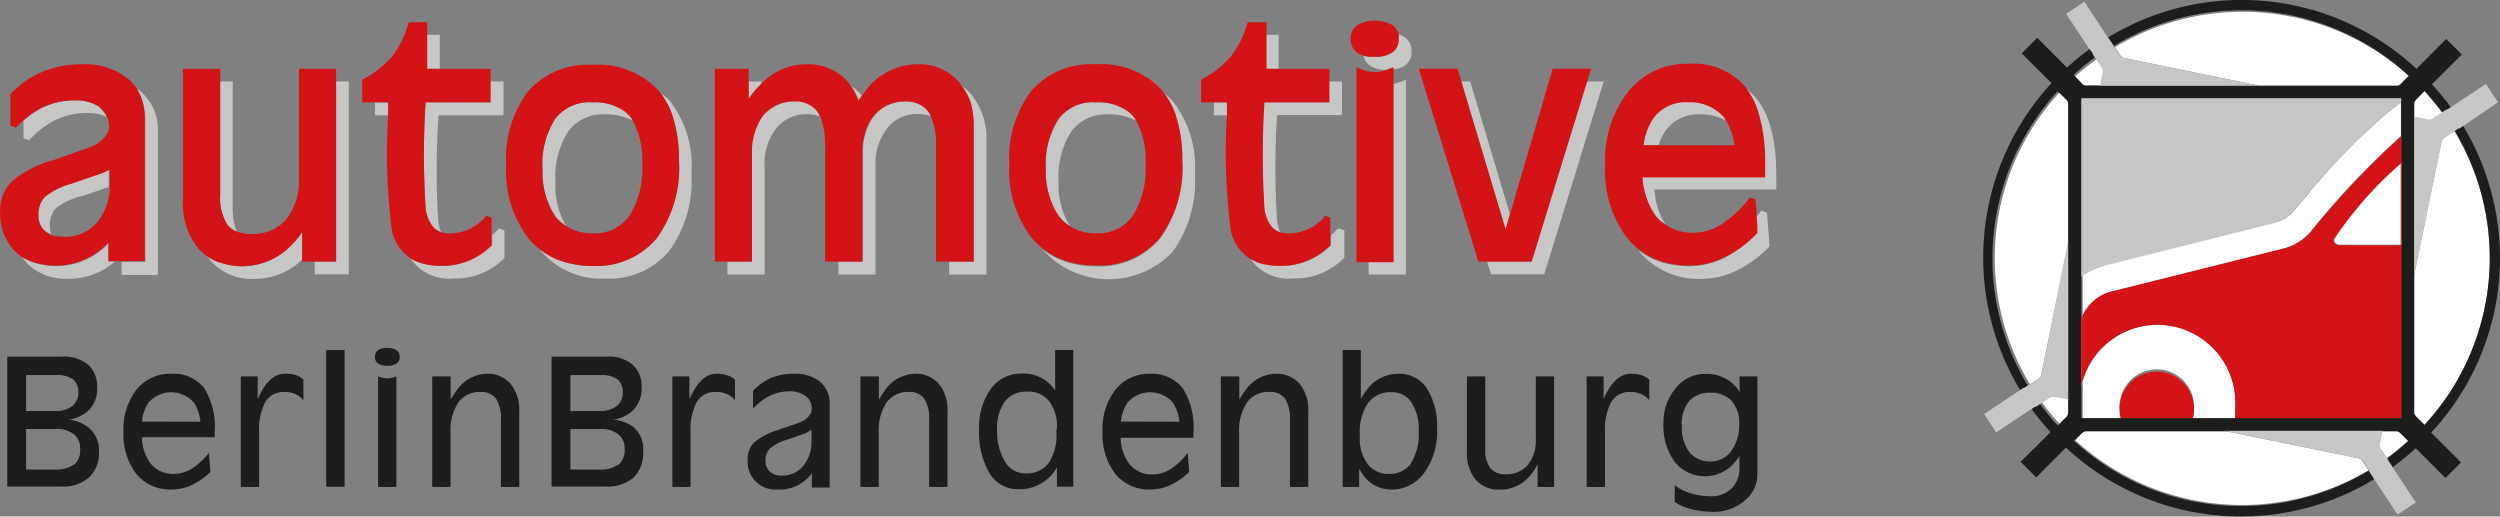 <svg id="automotiveBER" xmlns="http://www.w3.org/2000/svg" viewBox="16.23 54.12 192.49 39.77">
  <rect x="16.23" y="54.12" width="192.49" height="39.77" fill="#808080" stroke="none"/>
  <title>logo_automotive-ber</title>
  <g id="container">
    <rect width="225" height="148" fill="none"></rect>
  </g>
  <g>
    <path
      d="M123.36,84.32a2.12,2.12,0,0,0-1.82.83,4,4,0,0,0-.63,2.44v.19a3.24,3.24,0,0,0,.61,2.08,2,2,0,0,0,1.65.75,2,2,0,0,0,1.7-.83,4.25,4.25,0,0,0,.58-2.44,3.83,3.83,0,0,0-.56-2.22A1.74,1.74,0,0,0,123.36,84.32Z"
      fill="none"></path>
    <path
      d="M147.93,84.32a2.06,2.06,0,0,0-1.65.65,2.83,2.83,0,0,0-.56,1.91,3.19,3.19,0,0,0,.58,2,2,2,0,0,0,1.62.73,1.91,1.91,0,0,0,1.61-.81,3.38,3.38,0,0,0,.61-2.12,2.52,2.52,0,0,0-.58-1.77A2.14,2.14,0,0,0,147.93,84.32Z"
      fill="none"></path>
    <path
      d="M147.22,62.93a3.1,3.1,0,0,0-2.74,1.24,4,4,0,0,0-.54,1.13h5.82a5.31,5.31,0,0,0-.64-1.89A3.66,3.66,0,0,0,147.22,62.93Z"
      fill="none"></path>
    <path
      d="M103.44,70.75a6.88,6.88,0,0,0,1-4,6.36,6.36,0,0,0-.7-3.27,4.32,4.32,0,0,0-2.17-.51,3.31,3.31,0,0,0-2.84,1.28,6.42,6.42,0,0,0-1,3.9,6.05,6.05,0,0,0,.87,3.42,3.57,3.57,0,0,0,2,.55A3.25,3.25,0,0,0,103.44,70.75Z"
      fill="none"></path>
    <path d="M179,57.62l.09.13a19.07,19.07,0,0,1,22.6,2.2l0,0A18.95,18.95,0,0,0,179,57.62Z" fill="none"></path>
    <path d="M204.28,62.8q-.65-.87-1.38-1.68v0a18.54,18.54,0,0,1,1.38,1.67Z" fill="none"></path>
    <path d="M173.33,85.2a18.67,18.67,0,0,0,1.38,1.68l.11-.11a19.67,19.67,0,0,1-1.36-1.66Z" fill="none"></path>
    <path
      d="M104.79,84.32a2,2,0,0,0-1.74.79,3.1,3.1,0,0,0-.51,1.47H107a3.19,3.19,0,0,0-.51-1.48A2,2,0,0,0,104.79,84.32Z"
      fill="none"></path>
    <path d="M177.58,58.55a18.67,18.67,0,0,0-1.68,1.38L176,60a19.67,19.67,0,0,1,1.66-1.36Z" fill="none"></path>
    <path d="M202.89,86.85l0,0a19.82,19.82,0,0,0,1.8-2.28A17.9,17.9,0,0,1,202.89,86.85Z" fill="none"></path>
    <path
      d="M64.68,70.75a6.88,6.88,0,0,0,1-4A6.47,6.47,0,0,0,65,63.44a4.38,4.38,0,0,0-2.17-.51A3.32,3.32,0,0,0,60,64.21a6.42,6.42,0,0,0-1,3.9,6.05,6.05,0,0,0,.87,3.42,3.57,3.57,0,0,0,2,.55A3.25,3.25,0,0,0,64.68,70.75Z"
      fill="none"></path>
    <path
      d="M76.74,88a3.34,3.34,0,0,0-1.23.64,1.25,1.25,0,0,0-.34.92,1.1,1.1,0,0,0,.33.85,1.29,1.29,0,0,0,.9.31A2.1,2.1,0,0,0,78.07,90a2.89,2.89,0,0,0,.64-1.94v-.85a2,2,0,0,1-.65.36Z"
      fill="none"></path>
    <path
      d="M21.79,85.46a1.29,1.29,0,0,0,.47-1.07,1.24,1.24,0,0,0-.41-1A2.17,2.17,0,0,0,20.53,83H18.24v2.8h2.21A2.12,2.12,0,0,0,21.79,85.46Z"
      fill="none"></path>
    <path
      d="M20.61,70.23a1.82,1.82,0,0,0-.49,1.37,2,2,0,0,0,.09.63,2.53,2.53,0,0,0,.76.11,3.27,3.27,0,0,0,2.63-1.16,4.43,4.43,0,0,0,1-2.66l-2,.68A5.41,5.41,0,0,0,20.61,70.23Z"
      fill="none"></path>
    <path
      d="M20.53,87.15H18.24v3.16H20.4a2.38,2.38,0,0,0,1.53-.39,1.49,1.49,0,0,0,.47-1.25,1.37,1.37,0,0,0-.48-1.12A2.19,2.19,0,0,0,20.53,87.15Z"
      fill="none"></path>
    <path
      d="M29.41,84.32a2,2,0,0,0-1.74.79,3.21,3.21,0,0,0-.51,1.47h4.5a3.19,3.19,0,0,0-.51-1.48A2,2,0,0,0,29.41,84.32Z"
      fill="none"></path>
    <path d="M172.4,83.79l.13-.08a18.8,18.8,0,0,1,2.28-22.48l-.1-.11a19,19,0,0,0-2.31,22.67Z" fill="none"></path>
    <path
      d="M62.44,87.15H60.15v3.16h2.17a2.38,2.38,0,0,0,1.53-.39,1.52,1.52,0,0,0,.47-1.25,1.35,1.35,0,0,0-.49-1.12A2.17,2.17,0,0,0,62.44,87.15Z"
      fill="none"></path>
    <path
      d="M63.71,85.46a1.29,1.29,0,0,0,.47-1.07,1.24,1.24,0,0,0-.41-1A2.18,2.18,0,0,0,62.44,83H60.15v2.8h2.22A2.14,2.14,0,0,0,63.71,85.46Z"
      fill="none"></path>
    <path
      d="M95.3,84.28a2,2,0,0,0-1.69.78A3.65,3.65,0,0,0,93,87.3a4.39,4.39,0,0,0,.56,2.4,1.78,1.78,0,0,0,1.57.87A2.1,2.1,0,0,0,97,89.74a4.08,4.08,0,0,0,.62-2.44v-.19A3.18,3.18,0,0,0,97,85,2,2,0,0,0,95.3,84.28Z"
      fill="none"></path>
    <path d="M200,89.45a20,20,0,0,0,1.67-1.38l0,0A18.37,18.37,0,0,1,200,89.39Z" fill="none"></path>
    <path d="M198.63,90.38l0-.07A19.05,19.05,0,0,1,176,88l-.12.12a19,19,0,0,0,22.73,2.3Z" fill="none"></path>
    <path
      d="M207.93,74a19.07,19.07,0,0,0-2.72-9.79l-.81.53a.48.48,0,0,0-.19.31l-2.11,10.3V85.86a.41.41,0,0,0,.13.33l.66.66a17.9,17.9,0,0,0,1.82-2.25A19,19,0,0,0,207.93,74Z"
      fill="#fff"></path>
    <path
      d="M178.11,59.35l-.44-.67A19.67,19.67,0,0,0,176,60l.54.53a.41.41,0,0,0,.31.14H178l.21-1A.46.46,0,0,0,178.11,59.35Z"
      fill="#fff"></path>
    <path
      d="M179.08,57.75l.41.63a.44.44,0,0,0,.28.2l10.39,2.13h10.59a.41.41,0,0,0,.31-.14l.62-.62a19.07,19.07,0,0,0-22.6-2.2Z"
      fill="#fff"></path>
    <path
      d="M203.51,63.31l.76-.5a18.54,18.54,0,0,0-1.38-1.67l-.66.66a.42.42,0,0,0-.13.34v1l1.08.22A.48.48,0,0,0,203.51,63.31Z"
      fill="#fff"></path>
    <path
      d="M172.53,83.71l.68-.45a.51.51,0,0,0,.19-.31l2.11-10.3V62.14a.46.46,0,0,0-.12-.34l-.58-.57a18.8,18.8,0,0,0-2.28,22.48Z"
      fill="#fff"></path>
    <path
      d="M174.1,84.69l-.64.42a19.67,19.67,0,0,0,1.36,1.66l.57-.57a.5.5,0,0,0,.12-.34v-1l-1.08-.22A.54.54,0,0,0,174.1,84.69Z"
      fill="#fff"></path>
    <path
      d="M199.5,88.64l.5.75A18.37,18.37,0,0,0,201.68,88l-.62-.62a.45.45,0,0,0-.31-.14h-1.1l-.21,1A.47.47,0,0,0,199.5,88.64Z"
      fill="#fff"></path>
    <path
      d="M198.58,90.31l-.46-.7a.47.47,0,0,0-.28-.2l-10.39-2.12H176.86a.52.52,0,0,0-.31.14L176,88a19.05,19.05,0,0,0,22.56,2.35Z"
      fill="#fff"></path>
    <g>
      <path
        d="M86.66,82.9a2.89,2.89,0,0,0-2.35,1.36,6,6,0,0,0-.41.65V83.1H82.48v8.51h1.41V87.43a3.88,3.88,0,0,1,.6-2.32,2,2,0,0,1,1.73-.81,1.36,1.36,0,0,1,1.18.53,2.88,2.88,0,0,1,.37,1.65v5.13h1.41V85.8a3.11,3.11,0,0,0-.67-2.13A2.3,2.3,0,0,0,86.66,82.9Z"
        fill="#1d1d1b"></path>
      <path d="M45.34,83.1v8.51h1.41V83.1a2.1,2.1,0,0,1-.7.15A2.15,2.15,0,0,1,45.34,83.1Z" fill="#1d1d1b"></path>
      <path
        d="M63.46,86.43a2.82,2.82,0,0,0,1.37-.59,2.33,2.33,0,0,0,.8-1.9,2.19,2.19,0,0,0-.7-1.75,2.84,2.84,0,0,0-2-.61H58.7v10h4.16A3.07,3.07,0,0,0,65,90.9a2.62,2.62,0,0,0,.75-2A2.24,2.24,0,0,0,65,87,3.11,3.11,0,0,0,63.46,86.43ZM60.15,83h2.29a2.18,2.18,0,0,1,1.33.32,1.24,1.24,0,0,1,.41,1,1.29,1.29,0,0,1-.47,1.07,2.14,2.14,0,0,1-1.34.38H60.15Zm3.7,6.88a2.38,2.38,0,0,1-1.53.39H60.15V87.15h2.29a2.17,2.17,0,0,1,1.39.4,1.35,1.35,0,0,1,.49,1.12A1.52,1.52,0,0,1,63.85,89.92Z"
        fill="#1d1d1b"></path>
      <path
        d="M46.05,80.91a1.18,1.18,0,0,0-.71.17.61.61,0,0,0-.24.52.59.59,0,0,0,.24.51,1.18,1.18,0,0,0,.71.17,1.22,1.22,0,0,0,.72-.17A.59.59,0,0,0,47,81.6a.61.61,0,0,0-.24-.52A1.22,1.22,0,0,0,46.05,80.91Z"
        fill="#1d1d1b"></path>
      <path
        d="M104.78,82.9a3.29,3.29,0,0,0-2.66,1.22,4.91,4.91,0,0,0-1,3.24,5,5,0,0,0,1,3.27,3.36,3.36,0,0,0,2.73,1.18,3.58,3.58,0,0,0,1.51-.35,5.36,5.36,0,0,0,1.43-1l-.11-1.48a5.12,5.12,0,0,1-1.32,1.26,2.6,2.6,0,0,1-1.37.41,2.23,2.23,0,0,1-1.82-.82,3.45,3.45,0,0,1-.65-2h5.6l0-.43v0a5.6,5.6,0,0,0-.8-3.35A3,3,0,0,0,104.78,82.9Zm-2.24,3.68a3.1,3.1,0,0,1,.51-1.47,2.32,2.32,0,0,1,3.48,0,3.19,3.19,0,0,1,.51,1.48Z"
        fill="#1d1d1b"></path>
      <path
        d="M97.47,84.19,97.34,84a2.92,2.92,0,0,0-2.43-1.12,2.86,2.86,0,0,0-2.38,1.17,5,5,0,0,0-.91,3.11,6.19,6.19,0,0,0,.8,3.4,2.53,2.53,0,0,0,2.22,1.23,3.28,3.28,0,0,0,2.67-1.24,4.15,4.15,0,0,0,.3-.43v1.47h1.26V81.07h-1.4Zm.1,3.11A4.08,4.08,0,0,1,97,89.74a2.1,2.1,0,0,1-1.79.83,1.78,1.78,0,0,1-1.57-.87A4.39,4.39,0,0,1,93,87.3a3.65,3.65,0,0,1,.58-2.24,2,2,0,0,1,1.69-.78A2,2,0,0,1,97,85a3.18,3.18,0,0,1,.61,2.08Z"
        fill="#1d1d1b"></path>
      <path
        d="M77.33,82.9a4.44,4.44,0,0,0-1.73.32,4.15,4.15,0,0,0-1.39,1v1.38a4.14,4.14,0,0,1,1.28-1A3.48,3.48,0,0,1,77,84.25a2,2,0,0,1,1.25.36,1.14,1.14,0,0,1,.45.69,1,1,0,0,1,0,.53,1.1,1.1,0,0,1-.32.46,1.72,1.72,0,0,1-.6.37l-1.66.57a5.24,5.24,0,0,0-1.8.94,1.72,1.72,0,0,0-.52,1.29,2.15,2.15,0,0,0,2.35,2.35,3,3,0,0,0,2.38-1,2.65,2.65,0,0,0,.21-.26v1.11h1.37V85.26a2.17,2.17,0,0,0-.73-1.74A3,3,0,0,0,77.33,82.9Zm1.38,5.18A2.89,2.89,0,0,1,78.07,90a2.1,2.1,0,0,1-1.67.74,1.29,1.29,0,0,1-.9-.31,1.1,1.1,0,0,1-.33-.85,1.25,1.25,0,0,1,.34-.92A3.34,3.34,0,0,1,76.74,88l1.32-.45a2,2,0,0,0,.65-.36Z"
        fill="#1d1d1b"></path>
      <path
        d="M71.39,82.9c-.68,0-1.27.45-1.78,1.36a5.59,5.59,0,0,0-.3.6V83.1H68v8.51h1.4V87.43a4.55,4.55,0,0,1,.48-2.36,1.62,1.62,0,0,1,1.49-.77,2,2,0,0,1,.83.16,1.79,1.79,0,0,1,.62.48V83.36a1.48,1.48,0,0,0-.61-.35A2.59,2.59,0,0,0,71.39,82.9Z"
        fill="#1d1d1b"></path>
      <path
        d="M134.48,87.92a3,3,0,0,1-.61,2,2.15,2.15,0,0,1-1.72.71,1.4,1.4,0,0,1-1.18-.48,2.33,2.33,0,0,1-.38-1.49V83.1h-1.41v5.83a3.13,3.13,0,0,0,.67,2.12,2.33,2.33,0,0,0,1.84.77,3,3,0,0,0,2.38-1.11,3.59,3.59,0,0,0,.55-.86v1.76h1.27V83.1h-1.41Z"
        fill="#1d1d1b"></path>
      <path
        d="M114.4,82.9a2.9,2.9,0,0,0-2.34,1.36,4.77,4.77,0,0,0-.41.65V83.1h-1.42v8.51h1.41V87.43a3.88,3.88,0,0,1,.6-2.32A2,2,0,0,1,114,84.3a1.35,1.35,0,0,1,1.18.53,2.88,2.88,0,0,1,.37,1.65v5.13h1.41V85.8a3.11,3.11,0,0,0-.67-2.13A2.31,2.31,0,0,0,114.4,82.9Z"
        fill="#1d1d1b"></path>
      <path
        d="M141.78,82.9c-.68,0-1.28.45-1.79,1.36a4.15,4.15,0,0,0-.29.6V83.1h-1.3v8.51h1.41V87.43a4.55,4.55,0,0,1,.48-2.36,1.61,1.61,0,0,1,1.48-.77,2,2,0,0,1,.83.16,1.7,1.7,0,0,1,.62.48V83.36a1.51,1.51,0,0,0-.6-.35A2.59,2.59,0,0,0,141.78,82.9Z"
        fill="#1d1d1b"></path>
      <path
        d="M123.89,82.9a3,3,0,0,0-2.46,1.29,6.26,6.26,0,0,0-.42.63V81.07h-1.4V91.61h1.27V90.22l.29.44a2.58,2.58,0,0,0,2.14,1.15,3.07,3.07,0,0,0,2.57-1.27,5.38,5.38,0,0,0,1-3.36,5.52,5.52,0,0,0-.78-3.15A2.52,2.52,0,0,0,123.89,82.9Zm1,6.88a2,2,0,0,1-1.7.83,2,2,0,0,1-1.65-.75,3.24,3.24,0,0,1-.61-2.08v-.19a4,4,0,0,1,.63-2.44,2.12,2.12,0,0,1,1.82-.83,1.74,1.74,0,0,1,1.53.8,3.83,3.83,0,0,1,.56,2.22A4.25,4.25,0,0,1,124.87,89.78Z"
        fill="#1d1d1b"></path>
      <path
        d="M150.18,84.31a2.21,2.21,0,0,0-.28-.4,3,3,0,0,0-2.37-1A2.85,2.85,0,0,0,145.26,84a4.06,4.06,0,0,0-.95,2.69,4.76,4.76,0,0,0,.87,3,3,3,0,0,0,4.73-.11,3.31,3.31,0,0,0,.25-.35v.93a2.12,2.12,0,0,1-.61,1.57,2.19,2.19,0,0,1-1.6.6,5.2,5.2,0,0,1-1.57-.24,3.21,3.21,0,0,1-1.2-.61v1.29a3.67,3.67,0,0,0,1.27.55,6.89,6.89,0,0,0,1.73.21,3.58,3.58,0,0,0,2.36-.85,2.53,2.53,0,0,0,1-2V83.1h-1.38Zm-.65,4.53a1.91,1.91,0,0,1-1.61.81,2,2,0,0,1-1.62-.73,3.19,3.19,0,0,1-.58-2,2.83,2.83,0,0,1,.56-1.91,2.06,2.06,0,0,1,1.65-.65,2.14,2.14,0,0,1,1.63.63,2.52,2.52,0,0,1,.58,1.77A3.38,3.38,0,0,1,149.53,88.84Z"
        fill="#1d1d1b"></path>
      <path
        d="M53.68,82.9a2.89,2.89,0,0,0-2.34,1.36,4.77,4.77,0,0,0-.41.65V83.1H49.51v8.51h1.41V87.43a3.88,3.88,0,0,1,.6-2.32,2,2,0,0,1,1.73-.81,1.37,1.37,0,0,1,1.18.53,2.88,2.88,0,0,1,.37,1.65v5.13h1.41V85.8a3.16,3.16,0,0,0-.67-2.13A2.32,2.32,0,0,0,53.68,82.9Z"
        fill="#1d1d1b"></path>
      <path
        d="M21.55,86.43a2.83,2.83,0,0,0,1.36-.59,2.3,2.3,0,0,0,.8-1.9A2.22,2.22,0,0,0,23,82.19a2.89,2.89,0,0,0-2-.61H16.79v10h4.15a3,3,0,0,0,2.16-.71,2.62,2.62,0,0,0,.75-2A2.24,2.24,0,0,0,23,87,3.11,3.11,0,0,0,21.55,86.43ZM18.24,83h2.29a2.17,2.17,0,0,1,1.32.32,1.24,1.24,0,0,1,.41,1,1.29,1.29,0,0,1-.47,1.07,2.12,2.12,0,0,1-1.34.38H18.24Zm3.69,6.88a2.38,2.38,0,0,1-1.53.39H18.24V87.15h2.29a2.19,2.19,0,0,1,1.39.4,1.37,1.37,0,0,1,.48,1.12A1.49,1.49,0,0,1,21.93,89.92Z"
        fill="#1d1d1b"></path>
      <rect x="41.35" y="81.07" width="1.41" height="10.53" fill="#1d1d1b"></rect>
      <path
        d="M38.15,82.9c-.68,0-1.28.45-1.79,1.36-.1.19-.2.39-.29.6V83.1h-1.3v8.51h1.41V87.43a4.55,4.55,0,0,1,.48-2.36,1.62,1.62,0,0,1,1.48-.77,2,2,0,0,1,.83.16,1.7,1.7,0,0,1,.62.48V83.36A1.51,1.51,0,0,0,39,83,2.59,2.59,0,0,0,38.15,82.9Z"
        fill="#1d1d1b"></path>
      <path
        d="M29.4,82.9a3.29,3.29,0,0,0-2.66,1.22,4.91,4.91,0,0,0-1,3.24,5,5,0,0,0,1,3.27,3.36,3.36,0,0,0,2.72,1.18A3.59,3.59,0,0,0,31,91.46a5.36,5.36,0,0,0,1.43-1l-.11-1.48A5.12,5.12,0,0,1,31,90.2a2.6,2.6,0,0,1-1.37.41,2.23,2.23,0,0,1-1.82-.82,3.45,3.45,0,0,1-.65-2h5.6l0-.43v0a5.6,5.6,0,0,0-.8-3.35A3,3,0,0,0,29.4,82.9Zm-2.24,3.68a3.21,3.21,0,0,1,.51-1.47,2.32,2.32,0,0,1,3.48,0,3.19,3.19,0,0,1,.51,1.48Z"
        fill="#1d1d1b"></path>
      <path
        d="M208.72,74a19.75,19.75,0,0,0-2.86-10.22l-.29.19-.07,0-.29.19a19,19,0,0,1-.5,20.39,19.82,19.82,0,0,1-1.8,2.28l0,0-.66-.66a.41.41,0,0,1-.13-.33V62.14a.42.42,0,0,1,.13-.34l.67-.68q.73.81,1.38,1.68l.29-.19.07,0,.3-.19a21.24,21.24,0,0,0-1.48-1.81l2.3-2.29-1.2-1.2-2.29,2.3A19.75,19.75,0,0,0,178.55,57l.2.29.05.08.19.29a18.95,18.95,0,0,1,22.72,2.31l0,0-.62.62a.41.41,0,0,1-.31.14H176.86a.41.41,0,0,1-.31-.14L176,60l-.11-.11a18.67,18.67,0,0,1,1.68-1.38l-.19-.29,0-.08-.19-.29a18.52,18.52,0,0,0-1.81,1.48l-2.29-2.3-1.2,1.2,2.3,2.29a19.75,19.75,0,0,0-2.4,23.66L172,84l.07,0,.29-.19a19,19,0,0,1,2.31-22.67l.1.11.58.57a.46.46,0,0,1,.12.34V85.86a.5.5,0,0,1-.12.34l-.68.68a18.67,18.67,0,0,1-1.38-1.68l-.29.19-.07,0-.3.19a21.24,21.24,0,0,0,1.48,1.81l-2.3,2.29,1.2,1.2,2.29-2.3A19.75,19.75,0,0,0,199.06,91l-.19-.29-.05-.08-.19-.29a19,19,0,0,1-22.73-2.3L176,88l.53-.53a.52.52,0,0,1,.31-.14h23.89a.45.45,0,0,1,.31.14l.62.62,0,0A20,20,0,0,1,200,89.45l.19.29.05.07.19.3a19.66,19.66,0,0,0,1.8-1.48l2.29,2.29,1.2-1.19-2.3-2.3A19.76,19.76,0,0,0,208.72,74Zm-7.61,12.31H176.49V61.69h24.62V62h0v2.66h0Z"
        fill="#1d1d1b"></path>
    </g>
    <path
      d="M188.34,85.6a6,6,0,0,0-11.85-1.72V78.71l.19-.46A3.38,3.38,0,0,1,179,76.52l13-3.25A4.17,4.17,0,0,0,194.09,72a63.16,63.16,0,0,1,7-7.41V62l-.14.1-.43.34-.42.34-.41.34-.39.35-.39.35-.38.35-.37.34-.37.35-.35.35-.34.34-.33.34-.33.34-.31.33-.31.33-.29.32-.28.32-.28.31-.26.3-.26.29-.24.29L194,69l-.23.26-.21.25-.2.24-.19.23-.18.2-.16.2-.15.17-.13.15-.05,0-.05.05,0,0-.06,0,0,0-.06,0-.07,0-.07,0-.07,0-.07,0-.07,0-.07,0-.08,0-.07,0-.08,0-.09,0-13,3.26-.24.07-.26.08-.27.1-.26.11-.26.12-.25.13-.26.15-.2.13V61.69h0V86.31H188.3A5.63,5.63,0,0,0,188.34,85.6Zm-3.27.71h-5.55a2.82,2.82,0,0,1-.09-.71,2.87,2.87,0,1,1,5.73,0A2.82,2.82,0,0,1,185.07,86.31Z"
      fill="#fff"></path>
    <g>
      <path
        d="M114.16,71.6a1.51,1.51,0,0,0,.63.4,4,4,0,0,1-.23-.89,63.43,63.43,0,0,1,0-8.13h5V60.39h-1V62h-5a62.62,62.62,0,0,0,0,8.13A2.7,2.7,0,0,0,114.16,71.6Z"
        fill="#c6c6c5"></path>
      <path d="M74.37,61.11c.16-.19.33-.36.49-.53v-.19h-1v1.37a6.62,6.62,0,0,1,.46-.62Z" fill="#c6c6c5"></path>
      <polygon
        points="132.24 71.48 132.49 70.62 129.48 60.56 129.43 60.39 128.75 60.39 128.89 60.88 132.15 71.77 132.24 71.48"
        fill="#c6c6c5"></polygon>
      <path d="M33.8,71.47a1.63,1.63,0,0,0,.66.47,4.77,4.77,0,0,1-.31-1.9V60.39h-1v8.67a3.86,3.86,0,0,0,.58,2.36Z"
        fill="#c6c6c5"></path>
      <path
        d="M49.56,71.58a1.55,1.55,0,0,0,.63.42,4,4,0,0,1-.22-.89A62.7,62.7,0,0,1,50,63h5V60.39H54V62H49a63.36,63.36,0,0,0,0,8.13A2.82,2.82,0,0,0,49.56,71.58Z"
        fill="#c6c6c5"></path>
      <path
        d="M67.09,61.28A6.17,6.17,0,0,1,68,63a10.91,10.91,0,0,1,.5,3.47,9.2,9.2,0,0,1-1.72,6,6.06,6.06,0,0,1-4.94,2.13,7.39,7.39,0,0,1-2.26-.34,5.58,5.58,0,0,1-1.76-.92.78.78,0,0,0,.1.15,6.12,6.12,0,0,0,4.9,2.08,6,6,0,0,0,4.93-2.12,9.22,9.22,0,0,0,1.72-6,8.13,8.13,0,0,0-1.65-5.54A4.58,4.58,0,0,0,67.09,61.28Z"
        fill="#c6c6c5"></path>
      <path
        d="M124.41,57a1.77,1.77,0,0,0-.5-.23,1.65,1.65,0,0,1,0,.32,1.46,1.46,0,0,1,0,.22,1.17,1.17,0,0,1-.49.85,2.21,2.21,0,0,1-1.34.34,2.61,2.61,0,0,1-.31,0,2.19,2.19,0,0,1-.54-.08,1.15,1.15,0,0,0,.48.75,2.16,2.16,0,0,0,1.25.33l.2-.06.33-.12v.14a1.85,1.85,0,0,0,.91-.29,1.22,1.22,0,0,0,.51-1.06A1.25,1.25,0,0,0,124.41,57Z"
        fill="#c6c6c5"></path>
      <path
        d="M150.73,61a5.63,5.63,0,0,1,.79,1.59,13.21,13.21,0,0,1,.56,4.15l0,1h-9.44a5.81,5.81,0,0,0,.78,2.6c.09.13.16.26.25.38a3.3,3.3,0,0,0,.8.7,5.75,5.75,0,0,1-.86-2.71H153l0-1c0-2.62-.46-4.57-1.38-5.8A4.51,4.51,0,0,0,150.73,61Z"
        fill="#c6c6c5"></path>
      <path
        d="M105.85,61.28a5.85,5.85,0,0,1,.9,1.74,10.91,10.91,0,0,1,.51,3.48,9.2,9.2,0,0,1-1.72,6,6.06,6.06,0,0,1-4.94,2.13,7.34,7.34,0,0,1-2.26-.34,5.63,5.63,0,0,1-1.77-.92c0,.05.07.11.11.15a6.8,6.8,0,0,0,9.83,0,9.22,9.22,0,0,0,1.72-6,8.15,8.15,0,0,0-1.65-5.54A5.06,5.06,0,0,0,105.85,61.28Z"
        fill="#c6c6c5"></path>
      <path
        d="M22.6,69.2l2-.68c0-.15,0-.3,0-.45v-1a3.61,3.61,0,0,1-.77.35l-2.21.76a5.39,5.39,0,0,0-2,1,1.87,1.87,0,0,0-.5,1.38,1.62,1.62,0,0,0,.48,1.25l0,0a1.55,1.55,0,0,0,.56.32,2,2,0,0,1-.09-.63,1.82,1.82,0,0,1,.49-1.37A5.41,5.41,0,0,1,22.6,69.2Z"
        fill="#c6c6c5"></path>
      <path
        d="M38.48,73.18a5.25,5.25,0,0,1-3.69,1.44,5,5,0,0,1-1.38-.21,3.69,3.69,0,0,1-1.16-.51,3.46,3.46,0,0,0,.22.31,4.13,4.13,0,0,0,3.3,1.38,5.26,5.26,0,0,0,3.72-1.47V72a6.24,6.24,0,0,1-.51.67C38.82,72.84,38.65,73,38.48,73.18Z"
        fill="#c6c6c5"></path>
      <path
        d="M26.76,60.94a3.89,3.89,0,0,1,.49,1.12,4.81,4.81,0,0,1,.17,1.23v11H25.59v1h2.8v-11a3.9,3.9,0,0,0-1.31-3.11C27,61.08,26.86,61,26.76,60.94Z"
        fill="#c6c6c5"></path>
      <polygon points="42.11 74.26 40.46 74.26 40.46 75.24 43.09 75.24 43.09 60.39 42.11 60.39 42.11 74.26"
        fill="#c6c6c5"></polygon>
      <path
        d="M20.52,63.35a5.65,5.65,0,0,1,2.41-.53,3.52,3.52,0,0,1,1.52.3,1.72,1.72,0,0,0-.51-.67l0-.05A3.13,3.13,0,0,0,22,61.85a5.65,5.65,0,0,0-2.41.52,6.5,6.5,0,0,0-1.06.64c-.16.13-.33.26-.49.41v1.34l.43.17A6.71,6.71,0,0,1,20.52,63.35Z"
        fill="#c6c6c5"></path>
      <path
        d="M24.61,72.84a5.54,5.54,0,0,1-5.5,1.58,4,4,0,0,1-1.17-.5,3.78,3.78,0,0,0,.43.54,4.23,4.23,0,0,0,3.09,1.12,5.36,5.36,0,0,0,3.62-1.32h-.47Z"
        fill="#c6c6c5"></path>
      <path d="M109.7,62v1h1c0-.16,0-.32,0-.49s0-.32,0-.49Z" fill="#c6c6c5"></path>
      <rect x="113.71" y="56.8" width="0.97" height="2.61" fill="#c6c6c5"></rect>
      <path
        d="M119.16,71.8a3.56,3.56,0,0,1-.45.42V73l-.07.07a5.34,5.34,0,0,1-3.9,1.52,5.53,5.53,0,0,1-1.27-.15,3.81,3.81,0,0,1-1-.44,3.56,3.56,0,0,0,3.29,1.56,5.3,5.3,0,0,0,3.9-1.52l.08-.07V71.86l-.43-.16Z"
        fill="#c6c6c5"></path>
      <path
        d="M59,70.8a3.53,3.53,0,0,0,.82.73A6.05,6.05,0,0,1,59,68.11a6.42,6.42,0,0,1,1-3.9,3.32,3.32,0,0,1,2.85-1.28,4.38,4.38,0,0,1,2.17.51c-.08-.12-.15-.26-.24-.37a3.05,3.05,0,0,0-.45-.43A4,4,0,0,0,61.84,62,3.31,3.31,0,0,0,59,63.24a6.41,6.41,0,0,0-1,3.89,6.25,6.25,0,0,0,.79,3.29C58.87,70.54,58.94,70.68,59,70.8Z"
        fill="#c6c6c5"></path>
      <path
        d="M97.79,70.8a3.53,3.53,0,0,0,.82.73,6.05,6.05,0,0,1-.87-3.42,6.42,6.42,0,0,1,1-3.9,3.31,3.31,0,0,1,2.84-1.28,4.32,4.32,0,0,1,2.17.51,2.85,2.85,0,0,0-.23-.37,2.69,2.69,0,0,0-.46-.43A4,4,0,0,0,100.6,62a3.31,3.31,0,0,0-2.84,1.28,6.41,6.41,0,0,0-1,3.89,6.25,6.25,0,0,0,.79,3.29C97.63,70.54,97.7,70.68,97.79,70.8Z"
        fill="#c6c6c5"></path>
      <path
        d="M151.84,70.34c-.14.19-.29.36-.43.52l.05.68,0,.56-.08.08A8.93,8.93,0,0,1,148.94,74a6.2,6.2,0,0,1-2.66.62,7.28,7.28,0,0,1-2.14-.31,5.78,5.78,0,0,1-1.74-.91l.07.11a5.92,5.92,0,0,0,4.79,2.08,6.19,6.19,0,0,0,2.65-.62,9.07,9.07,0,0,0,2.49-1.8l.08-.08-.2-2.61Z"
        fill="#c6c6c5"></path>
      <path d="M45.1,62v1h1c0-.16,0-.32,0-.49s0-.32,0-.49Z" fill="#c6c6c5"></path>
      <polygon
        points="138.28 60.88 134.16 74.26 130.73 74.26 131.03 75.24 135.13 75.24 139.71 60.39 138.44 60.39 138.28 60.88"
        fill="#c6c6c5"></polygon>
      <path
        d="M143.94,65.3a4,4,0,0,1,.54-1.13,3.1,3.1,0,0,1,2.74-1.24,3.66,3.66,0,0,1,1.9.48c-.05-.07-.09-.16-.14-.23a2.9,2.9,0,0,0-.58-.58,3.39,3.39,0,0,0-2.16-.64,3.08,3.08,0,0,0-2.73,1.23,4.8,4.8,0,0,0-.78,2.11Z"
        fill="#c6c6c5"></path>
      <path d="M123.5,60.59V74.26h-1.89v1h2.87v-15l-.33.13A5.43,5.43,0,0,1,123.5,60.59Z" fill="#c6c6c5"></path>
      <rect x="49.12" y="56.8" width="0.97" height="2.61" fill="#c6c6c5"></rect>
      <path
        d="M79,62.46a2.18,2.18,0,0,0-1.57-.53,3,3,0,0,0-1.69.48A3.09,3.09,0,0,0,75,63a4.39,4.39,0,0,0-.44.68,4.93,4.93,0,0,0-.47,2.23v8.35H72.24v1H75.1V66.88A4.41,4.41,0,0,1,76,64a2.89,2.89,0,0,1,2.37-1.08,2.67,2.67,0,0,1,1,.18,2.43,2.43,0,0,0-.2-.36A2,2,0,0,0,79,62.46Z"
        fill="#c6c6c5"></path>
      <path
        d="M54.57,71.8a4.18,4.18,0,0,1-.45.41V73l-.08.07a5.34,5.34,0,0,1-3.9,1.52,5.44,5.44,0,0,1-1.26-.15A3.57,3.57,0,0,1,47.83,74a3.55,3.55,0,0,0,3.29,1.56A5.3,5.3,0,0,0,55,74.06l.07-.07V71.86l-.43-.16Z"
        fill="#c6c6c5"></path>
      <path
        d="M90.28,60.73A4.48,4.48,0,0,1,91,62.12,7,7,0,0,1,91.2,64V74.26H89.31v1h2.87V65A5.35,5.35,0,0,0,91,61.38,3.85,3.85,0,0,0,90.28,60.73Z"
        fill="#c6c6c5"></path>
      <path
        d="M87.51,62.46a2.22,2.22,0,0,0-1.58-.53,3,3,0,0,0-1.69.49,3,3,0,0,0-.66.58,3.07,3.07,0,0,0-.38.56,4.89,4.89,0,0,0-.53,2.35v8.35H80.78v1h2.86V66.88a4.41,4.41,0,0,1,.91-2.9A2.87,2.87,0,0,1,86.9,62.9a2.69,2.69,0,0,1,1,.18,1.77,1.77,0,0,0-.2-.36A1.94,1.94,0,0,0,87.51,62.46Z"
        fill="#c6c6c5"></path>
      <path
        d="M82.6,61.52s-.06-.1-.1-.14a3.74,3.74,0,0,0-.74-.64,4.18,4.18,0,0,1,.59,1.13C82.42,61.75,82.52,61.64,82.6,61.52Z"
        fill="#c6c6c5"></path>
      <path
        d="M177.34,58.18l0,.08.19.29.09.13.44.67a.46.46,0,0,1,.06.36l-.21,1h12.2l-10.39-2.13a.44.44,0,0,1-.28-.2l-.41-.63-.09-.13-.19-.29-.05-.08-.2-.29-1.78-2.71-1.41.93,1.79,2.71Z"
        fill="#c6c6c5"></path>
      <path
        d="M207.64,60.58l-2.7,1.79-.3.19-.07,0-.29.19h0l-.76.5a.48.48,0,0,1-.33.07l-1.08-.22V75.35l2.11-10.3a.48.48,0,0,1,.19-.31l.81-.53.29-.19.07,0,.29-.19L208.57,62Z"
        fill="#c6c6c5"></path>
      <path
        d="M173.21,83.26l-.68.45-.13.08-.29.19L172,84l-.29.19L169,86l.93,1.41,2.7-1.79.3-.19.07,0,.29-.19.13-.09.64-.42a.54.54,0,0,1,.33-.07l1.08.22V72.65L173.4,83A.51.51,0,0,1,173.21,83.26Z"
        fill="#c6c6c5"></path>
      <path
        d="M200.28,89.81l-.05-.07-.19-.29,0-.06-.5-.75a.47.47,0,0,1-.06-.35l.21-1h-12.2l10.39,2.12a.47.47,0,0,1,.28.2l.46.7,0,.07.19.29.05.08.19.29,1.78,2.7,1.41-.93-1.78-2.7Z"
        fill="#c6c6c5"></path>
      <polygon
        points="191.59 71.24 191.66 71.21 191.74 71.19 191.82 71.16 191.89 71.13 191.97 71.09 192.03 71.06 192.1 71.02 192.17 70.98 192.24 70.93 192.3 70.89 192.35 70.84 192.41 70.8 192.46 70.75 192.5 70.71 192.55 70.66 192.68 70.51 192.83 70.34 192.99 70.14 193.17 69.94 193.36 69.71 193.56 69.47 193.77 69.22 194 68.96 194.23 68.69 194.47 68.4 194.73 68.11 194.99 67.81 195.27 67.5 195.55 67.19 195.84 66.86 196.15 66.53 196.46 66.2 196.79 65.86 197.12 65.52 197.46 65.18 197.81 64.83 198.18 64.48 198.54 64.14 198.93 63.79 199.32 63.44 199.72 63.09 200.12 62.75 200.54 62.41 200.97 62.07 201.11 61.97 201.11 61.97 201.11 61.69 176.49 61.69 176.49 75.41 176.69 75.28 176.95 75.13 177.2 75 177.46 74.88 177.72 74.77 177.99 74.67 178.25 74.59 178.49 74.52 191.5 71.26 191.59 71.24"
        fill="#c6c6c5"></polygon>
    </g>
    <path d="M196,72.43c-.17.24.08.53.34.53h4.78l0-6.3A29.29,29.29,0,0,0,196,72.43Z" fill="#fff"></path>
    <g>
      <path
        d="M201.11,64.63a63.16,63.16,0,0,0-7,7.41A4.17,4.17,0,0,1,192,73.27l-13,3.25a3.38,3.38,0,0,0-2.34,1.73l-.19.46v5.17a6,6,0,0,1,11.85,1.72,5.63,5.63,0,0,1,0,.71h12.81V64.63ZM196.32,73c-.26,0-.51-.29-.34-.53a29.29,29.29,0,0,1,5.09-5.76l0,6.3Z"
        fill="#d41317"></path>
      <path
        d="M182.29,82.73a2.87,2.87,0,0,0-2.86,2.87,2.82,2.82,0,0,0,.09.71h5.55a2.82,2.82,0,0,0,.09-.71A2.88,2.88,0,0,0,182.29,82.73Z"
        fill="#d41317"></path>
      <path
        d="M53.59,70.83a3.59,3.59,0,0,1-2.79,1.26,2,2,0,0,1-.61-.09,1.55,1.55,0,0,1-.63-.42A2.82,2.82,0,0,1,49,70.13,63.36,63.36,0,0,1,49,62h5V59.42H49.12V55.83H47.7l-.05.17a7.72,7.72,0,0,1-1.23,2.48,8,8,0,0,1-2.17,1.71l-.13.07V62h2c0,.17,0,.32,0,.49s0,.33,0,.49a46.22,46.22,0,0,0,.28,8.86A3.37,3.37,0,0,0,47.83,74a3.57,3.57,0,0,0,1.05.44,5.44,5.44,0,0,0,1.26.15A5.34,5.34,0,0,0,54,73.09l.08-.07V70.88l-.43-.16Z"
        fill="#d41317"></path>
      <path
        d="M90.28,60.73c-.08-.1-.14-.22-.23-.32a4,4,0,0,0-3.19-1.34,5,5,0,0,0-4,2.06c-.11.13-.19.26-.29.39s-.18.23-.25.35a4.18,4.18,0,0,0-.59-1.13c-.08-.11-.15-.23-.24-.34a4,4,0,0,0-3.19-1.33,4.85,4.85,0,0,0-3.47,1.51c-.16.17-.33.34-.49.53l0,0a6.62,6.62,0,0,0-.46.62V59.42H71.27V74.26h2.86V65.91a4.93,4.93,0,0,1,.47-2.23A4.39,4.39,0,0,1,75,63a3.09,3.09,0,0,1,.67-.59,3,3,0,0,1,1.69-.48,2.18,2.18,0,0,1,1.57.53,2,2,0,0,1,.24.26,2.43,2.43,0,0,1,.2.36,5.73,5.73,0,0,1,.39,2.31v8.87h2.87V65.91a4.89,4.89,0,0,1,.53-2.35,3.07,3.07,0,0,1,.38-.56,3,3,0,0,1,.66-.58,3,3,0,0,1,1.69-.49,2.22,2.22,0,0,1,1.58.53,1.94,1.94,0,0,1,.23.26,1.77,1.77,0,0,1,.2.36,5.54,5.54,0,0,1,.4,2.31v8.87H91.2V64A7,7,0,0,0,91,62.12,4.48,4.48,0,0,0,90.28,60.73Z"
        fill="#d41317"></path>
      <path
        d="M118.19,70.83a3.63,3.63,0,0,1-2.79,1.26,2,2,0,0,1-.61-.09,1.51,1.51,0,0,1-.63-.4,2.7,2.7,0,0,1-.57-1.47,62.62,62.62,0,0,1,0-8.13h5V59.42h-4.84V55.83H112.3l-.06.17A7.53,7.53,0,0,1,111,58.48a7.72,7.72,0,0,1-2.18,1.71l-.12.07V62h2c0,.17,0,.32,0,.49s0,.33,0,.49a46.79,46.79,0,0,0,.29,8.86A3.36,3.36,0,0,0,112.42,74a3.81,3.81,0,0,0,1,.44,5.53,5.53,0,0,0,1.27.15,5.34,5.34,0,0,0,3.9-1.52l.07-.07V70.88l-.43-.16Z"
        fill="#d41317"></path>
      <polygon
        points="132.49 70.62 132.24 71.48 132.15 71.77 128.89 60.88 128.75 60.39 128.51 59.59 128.46 59.41 125.47 59.41 130.06 74.26 134.16 74.26 138.28 60.88 138.44 60.39 138.74 59.41 135.78 59.41 132.49 70.62"
        fill="#d41317"></polygon>
      <path
        d="M39.25,67.78a4.89,4.89,0,0,1-1,3.25,3.38,3.38,0,0,1-2.73,1.1,2.8,2.8,0,0,1-1.09-.19,1.63,1.63,0,0,1-.66-.47l0,0a3.86,3.86,0,0,1-.58-2.36V59.42H30.31V69.49a5.56,5.56,0,0,0,1.18,3.75,4,4,0,0,0,.76.66,3.69,3.69,0,0,0,1.16.51,5,5,0,0,0,1.38.21,5.25,5.25,0,0,0,3.69-1.44c.17-.17.34-.34.5-.52a6.24,6.24,0,0,0,.51-.67v2.27h2.62V59.42H39.25Z"
        fill="#d41317"></path>
      <path
        d="M26.76,60.94a3.9,3.9,0,0,0-.66-.75,5.29,5.29,0,0,0-3.56-1.12,7.87,7.87,0,0,0-3,.56,7.09,7.09,0,0,0-2.44,1.67l-.07.07v2.42l.42.16c.18-.19.37-.37.55-.53s.33-.28.49-.41a6.5,6.5,0,0,1,1.06-.64A5.65,5.65,0,0,1,22,61.85a3.13,3.13,0,0,1,1.95.55l0,.05a1.72,1.72,0,0,1,.51.67,1.57,1.57,0,0,1,.12.3,1.43,1.43,0,0,1,0,.77,1.86,1.86,0,0,1-.48.68,2.57,2.57,0,0,1-.92.57l-2.81,1A8.61,8.61,0,0,0,17.24,68a3.12,3.12,0,0,0-1,2.36,4.23,4.23,0,0,0,1.12,3.09,3.78,3.78,0,0,0,.54.43,4,4,0,0,0,1.17.5,5.54,5.54,0,0,0,5.5-1.58v1.42h2.81v-11a4.81,4.81,0,0,0-.17-1.23A3.89,3.89,0,0,0,26.76,60.94ZM21,72.34a2.53,2.53,0,0,1-.76-.11,1.55,1.55,0,0,1-.56-.32l0,0a1.62,1.62,0,0,1-.48-1.25,1.87,1.87,0,0,1,.5-1.38,5.39,5.39,0,0,1,2-1l2.21-.76a3.61,3.61,0,0,0,.77-.35v1c0,.15,0,.3,0,.45a4.43,4.43,0,0,1-1,2.66A3.27,3.27,0,0,1,21,72.34Z"
        fill="#d41317"></path>
      <path d="M123,59.49a3,3,0,0,1-.89.18,3.27,3.27,0,0,1-1.11-.24l-.33-.12v15h2.86v-15l-.33.12Z" fill="#d41317">
      </path>
      <path
        d="M67.09,61.28,66.85,61a6.42,6.42,0,0,0-5-1.89,6.12,6.12,0,0,0-4.92,2,8.57,8.57,0,0,0-1.73,5.72,8.56,8.56,0,0,0,1.75,5.69,5.67,5.67,0,0,0,.88.82,5.58,5.58,0,0,0,1.76.92,7.39,7.39,0,0,0,2.26.34,6.06,6.06,0,0,0,4.94-2.13,9.2,9.2,0,0,0,1.72-6A10.91,10.91,0,0,0,68,63,6.17,6.17,0,0,0,67.09,61.28Zm-5.25,10.8a3.57,3.57,0,0,1-2-.55A3.53,3.53,0,0,1,59,70.8c-.09-.12-.16-.26-.24-.38A6.25,6.25,0,0,1,58,67.13a6.41,6.41,0,0,1,1-3.89A3.31,3.31,0,0,1,61.84,62a4,4,0,0,1,2.46.68,3.05,3.05,0,0,1,.45.43c.09.11.16.25.24.37a6.47,6.47,0,0,1,.69,3.27,6.88,6.88,0,0,1-1,4A3.25,3.25,0,0,1,61.84,72.08Z"
        fill="#d41317"></path>
      <path
        d="M123.44,56.05a2.85,2.85,0,0,0-2.7,0,1.25,1.25,0,0,0-.51,1.07,1.27,1.27,0,0,0,.51,1.07,1.76,1.76,0,0,0,.5.22,2.19,2.19,0,0,0,.54.08,2.61,2.61,0,0,0,.31,0,2.21,2.21,0,0,0,1.34-.34,1.17,1.17,0,0,0,.49-.85,1.46,1.46,0,0,0,0-.22,1.65,1.65,0,0,0,0-.32A1.2,1.2,0,0,0,123.44,56.05Z"
        fill="#d41317"></path>
      <path
        d="M105.85,61.28a3.92,3.92,0,0,0-.25-.32,6.38,6.38,0,0,0-5-1.89,6.12,6.12,0,0,0-4.92,2,8.57,8.57,0,0,0-1.74,5.72,8.51,8.51,0,0,0,1.76,5.69,6.09,6.09,0,0,0,.87.82,5.63,5.63,0,0,0,1.77.92,7.34,7.34,0,0,0,2.26.34,6.06,6.06,0,0,0,4.94-2.13,9.2,9.2,0,0,0,1.72-6,10.91,10.91,0,0,0-.51-3.48A5.85,5.85,0,0,0,105.85,61.28Zm-5.25,10.8a3.57,3.57,0,0,1-2-.55,3.53,3.53,0,0,1-.82-.73c-.09-.12-.16-.26-.24-.38a6.25,6.25,0,0,1-.79-3.29,6.41,6.41,0,0,1,1-3.89A3.31,3.31,0,0,1,100.6,62a4,4,0,0,1,2.45.68,2.69,2.69,0,0,1,.46.43,2.85,2.85,0,0,1,.23.37,6.36,6.36,0,0,1,.7,3.27,6.88,6.88,0,0,1-1,4A3.25,3.25,0,0,1,100.6,72.08Z"
        fill="#d41317"></path>
      <path
        d="M150.73,61a.21.21,0,0,0,0-.06,5.26,5.26,0,0,0-4.47-1.91,5.79,5.79,0,0,0-4.68,2.16,8.58,8.58,0,0,0-1.76,5.61,8.62,8.62,0,0,0,1.72,5.68,5.68,5.68,0,0,0,.9.87,5.78,5.78,0,0,0,1.74.91,7.28,7.28,0,0,0,2.14.31,6.2,6.2,0,0,0,2.66-.62,8.93,8.93,0,0,0,2.48-1.81l.08-.08,0-.56-.05-.68-.1-1.36-.44-.13a8.4,8.4,0,0,1-2.17,2.06,4.09,4.09,0,0,1-2.17.65,3.68,3.68,0,0,1-2.08-.58,3.3,3.3,0,0,1-.8-.7c-.09-.12-.16-.25-.25-.38a5.81,5.81,0,0,1-.78-2.6h9.44l0-1a13.21,13.21,0,0,0-.56-4.15A5.63,5.63,0,0,0,150.73,61ZM149,63.18c.05.07.09.16.14.23a5.31,5.31,0,0,1,.64,1.89h-7a4.8,4.8,0,0,1,.78-2.11A3.08,3.08,0,0,1,146.24,62a3.39,3.39,0,0,1,2.16.64A2.9,2.9,0,0,1,149,63.18Z"
        fill="#d41317"></path>
    </g>
  </g>
</svg>